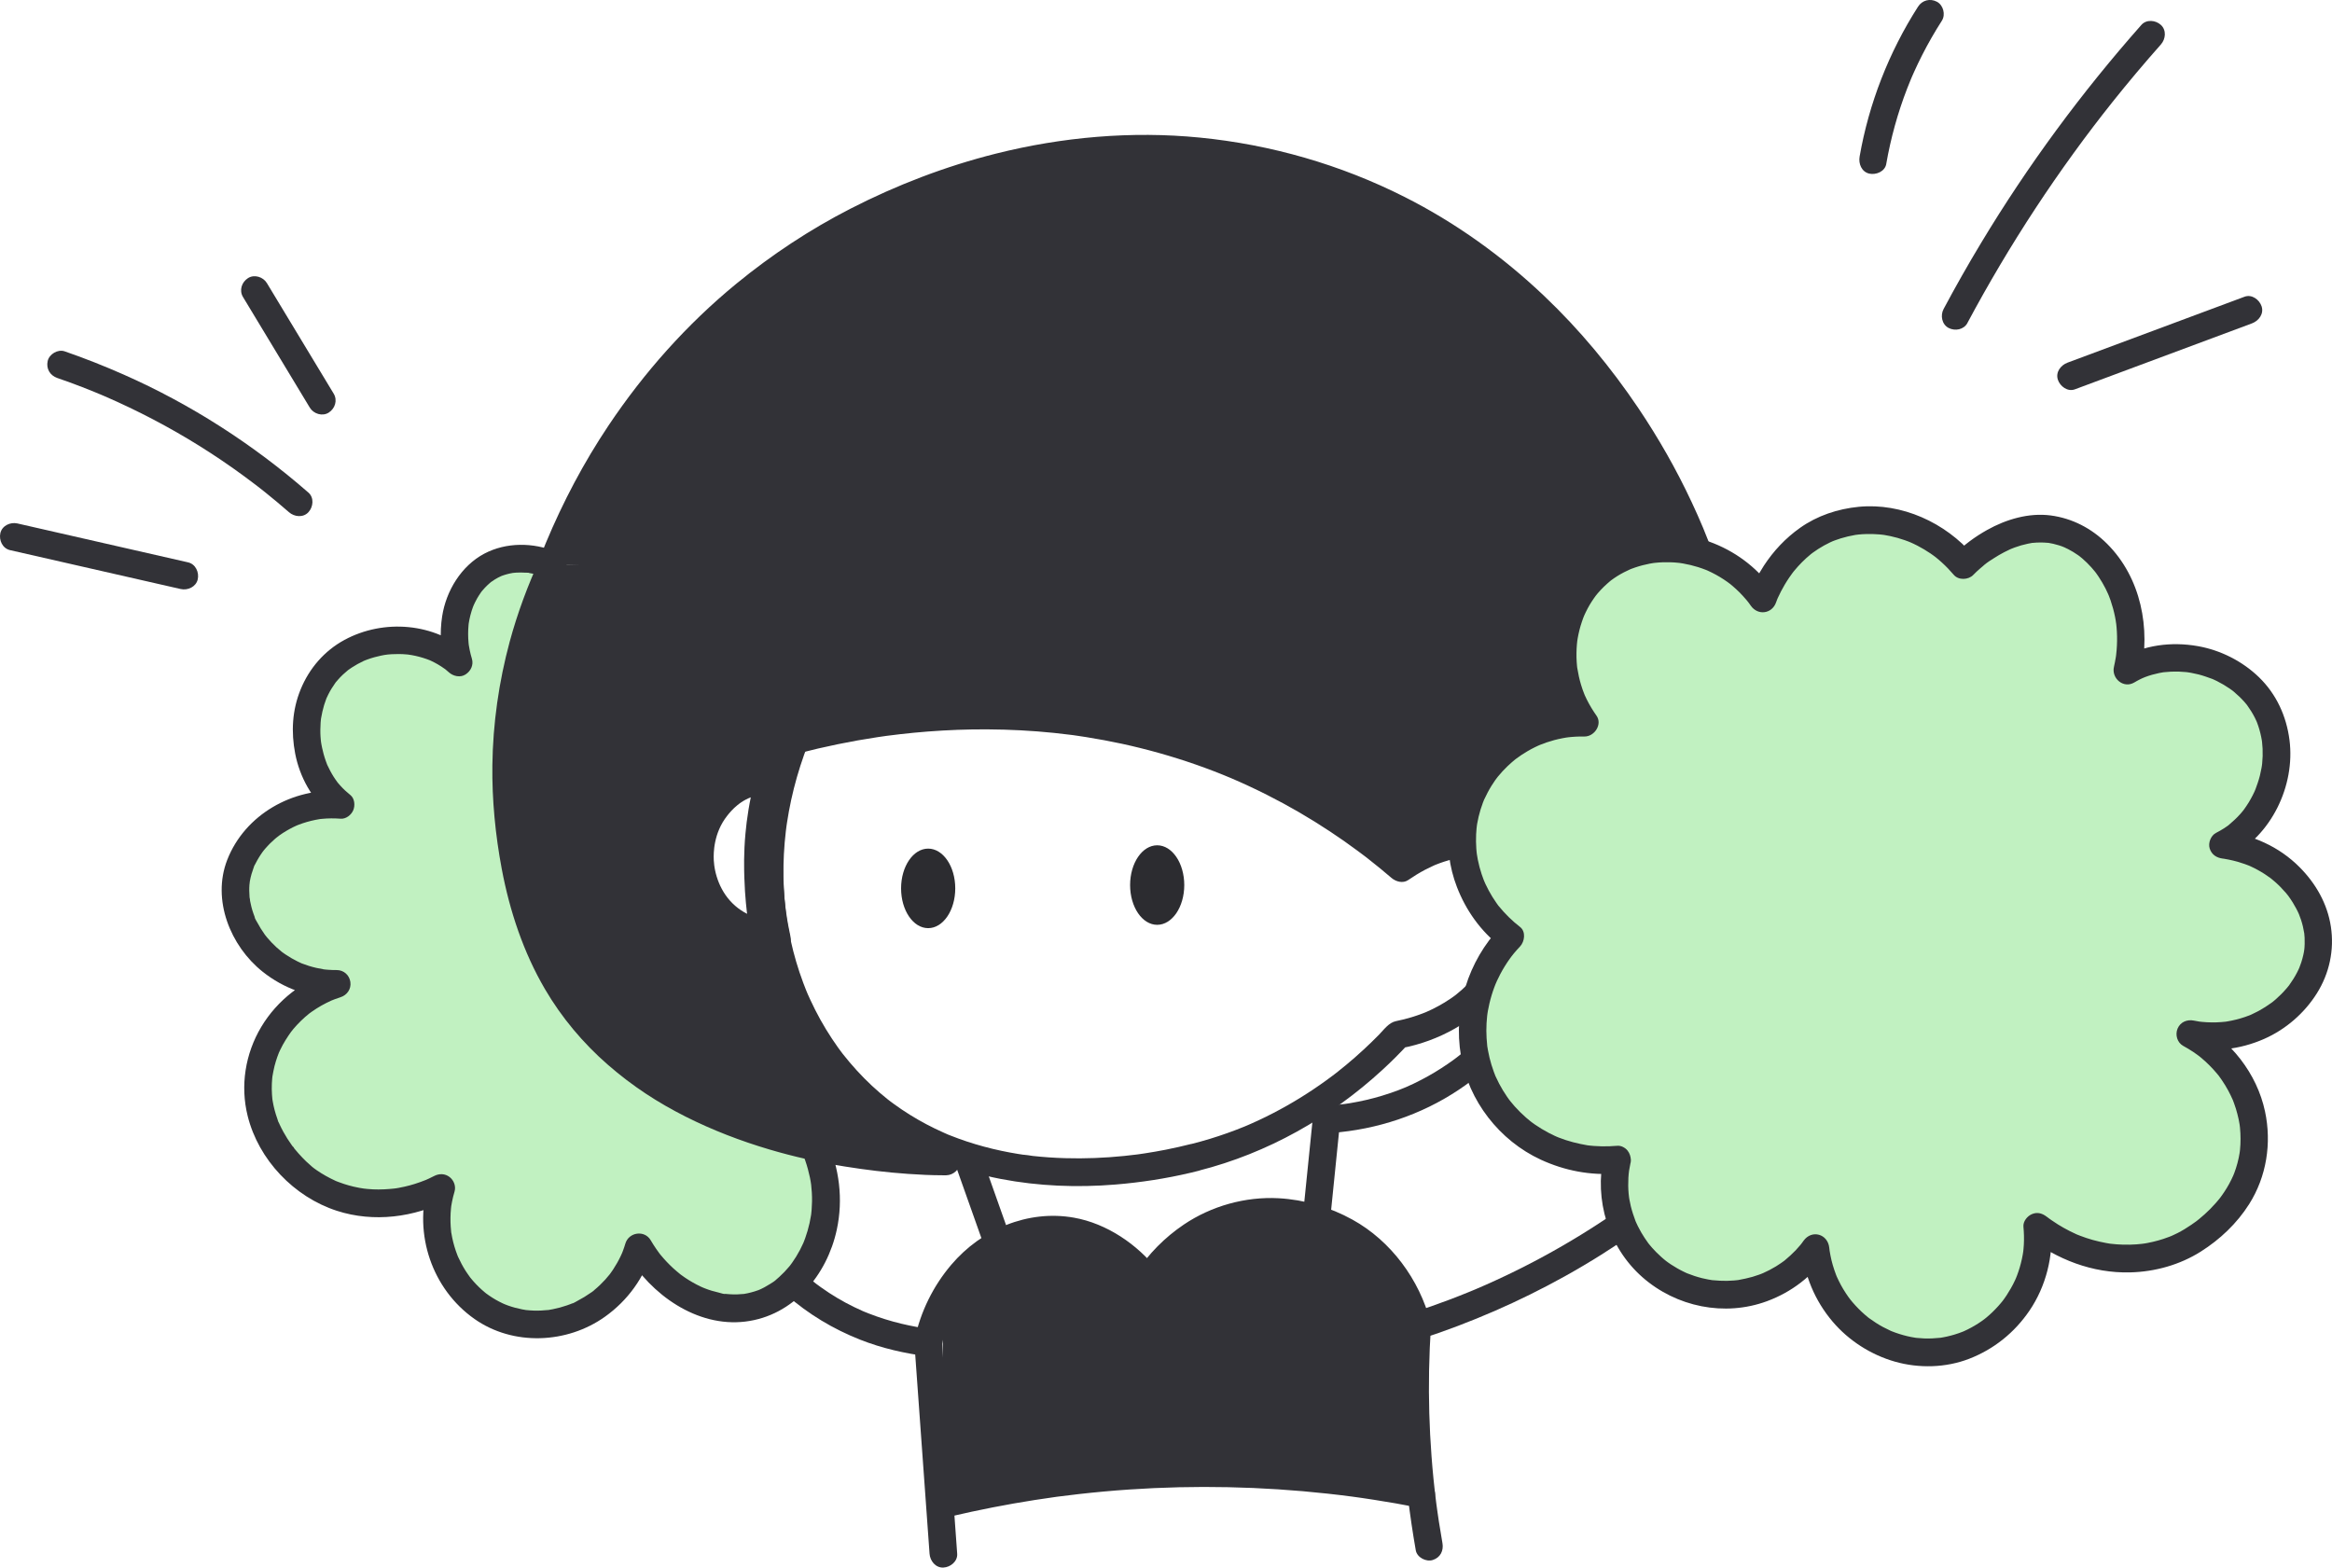 <svg width="180" height="121" viewBox="0 0 180 121" fill="none" xmlns="http://www.w3.org/2000/svg">
<g clip-path="url(#clip0_17_1891)">
<path d="M109.709 115.328C105.096 114.348 99.038 113.513 91.941 113.715C84.107 113.94 77.565 115.356 72.763 116.78V100.107C74.453 96.848 77.772 94.815 81.294 94.893C85.736 94.99 88.305 98.392 88.606 98.805C89.135 98.198 92.472 94.497 97.91 94.426C104.573 94.338 108.327 99.778 108.595 100.181C108.827 102.648 109.038 105.165 109.225 107.727C109.415 110.303 109.574 112.837 109.704 115.328H109.709Z" fill="#323237"/>
<path d="M62.874 88.502C65.299 94.013 62.331 99.709 58.264 100.788C55.199 101.6 51.369 99.828 49.292 96.269C47.925 100.888 42.98 103.317 38.825 101.77C35.009 100.349 32.783 95.918 34.042 91.693C30.539 93.508 26.424 93.235 23.511 90.972C23.101 90.654 19.27 87.572 19.977 82.821C20.451 79.628 22.788 76.947 25.976 75.944C21.048 75.97 17.621 71.643 18.218 67.837C18.73 64.583 22.172 61.795 26.272 62.123C23.269 59.769 22.741 54.811 25.182 51.867C27.621 48.923 32.549 48.572 35.374 51.141C34.407 47.946 35.642 44.791 37.958 43.614C39.999 42.578 42.175 43.434 42.594 43.607C41.011 47.033 38.384 53.979 39.188 62.785C39.385 64.929 39.961 70.679 42.957 75.796C51.049 89.615 71.443 89.653 73.007 89.634C69.627 89.257 66.247 88.879 62.87 88.502H62.874Z" fill="#C1F1C1"/>
<path d="M61.952 89.041C61.964 89.069 62.028 89.231 61.962 89.064C61.981 89.112 62 89.157 62.016 89.204C62.059 89.311 62.099 89.42 62.137 89.529C62.218 89.76 62.291 89.992 62.355 90.227C62.414 90.44 62.467 90.659 62.512 90.875C62.533 90.981 62.554 91.09 62.573 91.197C62.585 91.261 62.63 91.605 62.604 91.373C62.654 91.823 62.685 92.274 62.678 92.73C62.675 92.936 62.666 93.142 62.649 93.349C62.642 93.437 62.635 93.524 62.625 93.61C62.618 93.667 62.611 93.726 62.606 93.783C62.623 93.636 62.621 93.681 62.602 93.8C62.538 94.208 62.45 94.611 62.334 95.005C62.279 95.192 62.22 95.377 62.154 95.562C62.121 95.652 62.087 95.743 62.052 95.833C62.038 95.871 62.021 95.909 62.007 95.947C62.097 95.716 62.023 95.906 62.002 95.956C61.843 96.312 61.661 96.658 61.457 96.99C61.36 97.147 61.258 97.301 61.151 97.453C61.099 97.526 61.042 97.6 60.99 97.674C60.905 97.794 61.111 97.531 61.014 97.643C60.98 97.681 60.95 97.723 60.916 97.764C60.682 98.046 60.426 98.314 60.153 98.561C60.08 98.627 60.004 98.694 59.928 98.758C59.838 98.834 59.783 98.895 59.911 98.777C59.772 98.907 59.592 99.011 59.43 99.114C59.288 99.204 59.141 99.289 58.992 99.37C58.928 99.403 58.864 99.436 58.8 99.467C58.757 99.488 58.715 99.507 58.669 99.529C58.632 99.545 58.442 99.6 58.601 99.559C58.76 99.519 58.499 99.595 58.463 99.609C58.385 99.638 58.307 99.664 58.228 99.688C58.058 99.74 57.885 99.785 57.712 99.823C57.629 99.839 57.548 99.854 57.465 99.87C57.219 99.915 57.624 99.861 57.427 99.877C57.247 99.894 57.067 99.908 56.885 99.913C56.714 99.918 56.541 99.913 56.37 99.903C56.285 99.899 56.197 99.892 56.112 99.884C56.062 99.88 56.012 99.875 55.962 99.868C55.806 99.851 55.979 99.889 56.024 99.877C55.906 99.915 55.626 99.806 55.503 99.78C55.316 99.737 55.131 99.688 54.946 99.633C54.77 99.581 54.6 99.522 54.429 99.455C54.332 99.417 54.161 99.344 54.353 99.429C54.256 99.386 54.159 99.344 54.062 99.299C53.656 99.106 53.265 98.881 52.893 98.632C52.801 98.57 52.711 98.506 52.62 98.44C52.575 98.406 52.53 98.373 52.485 98.34C52.36 98.25 52.62 98.452 52.502 98.352C52.315 98.198 52.13 98.044 51.95 97.88C51.606 97.562 51.284 97.22 50.987 96.86C50.949 96.815 50.914 96.767 50.876 96.72C50.938 96.796 50.94 96.805 50.878 96.72C50.798 96.611 50.717 96.499 50.641 96.388C50.494 96.172 50.354 95.951 50.222 95.728C49.748 94.924 48.536 95.109 48.273 95.982C48.214 96.181 48.148 96.378 48.074 96.573C48.043 96.656 47.958 96.86 48.043 96.66C48.001 96.76 47.956 96.86 47.908 96.957C47.738 97.318 47.538 97.666 47.318 98.001C47.259 98.089 47.2 98.174 47.138 98.259C47.114 98.29 47.088 98.321 47.069 98.354C46.989 98.48 47.19 98.212 47.093 98.326C46.965 98.473 46.846 98.627 46.716 98.772C46.455 99.056 46.178 99.325 45.882 99.569C45.83 99.612 45.607 99.835 45.799 99.64C45.739 99.702 45.652 99.749 45.583 99.797C45.429 99.906 45.27 100.01 45.107 100.11C44.943 100.209 44.779 100.302 44.611 100.39C44.462 100.468 44.267 100.603 44.102 100.634C44.298 100.596 44.225 100.584 44.149 100.615C44.102 100.634 44.057 100.653 44.009 100.67C43.926 100.701 43.846 100.731 43.763 100.76C43.585 100.821 43.407 100.876 43.225 100.926C43.042 100.976 42.862 101.018 42.677 101.054C42.592 101.071 42.506 101.087 42.419 101.101C42.381 101.109 42.303 101.13 42.272 101.125C42.322 101.135 42.485 101.101 42.333 101.116C41.959 101.154 41.587 101.175 41.212 101.163C41.025 101.158 40.838 101.142 40.651 101.125C40.397 101.101 40.793 101.154 40.598 101.12C40.499 101.104 40.399 101.087 40.3 101.068C39.925 100.995 39.555 100.895 39.195 100.765C39.093 100.729 38.994 100.686 38.892 100.648C39.088 100.724 38.894 100.648 38.809 100.608C38.624 100.52 38.444 100.428 38.266 100.326C38.088 100.224 37.92 100.117 37.752 100.001C37.673 99.946 37.597 99.892 37.522 99.837C37.479 99.806 37.37 99.709 37.545 99.856C37.505 99.82 37.462 99.79 37.42 99.754C37.109 99.495 36.818 99.216 36.55 98.912C36.479 98.831 36.408 98.748 36.341 98.665C36.315 98.634 36.291 98.601 36.265 98.57C36.168 98.454 36.372 98.717 36.284 98.594C36.168 98.428 36.047 98.264 35.938 98.093C35.718 97.749 35.531 97.389 35.36 97.019C35.277 96.841 35.358 97.016 35.369 97.047C35.343 96.983 35.317 96.921 35.294 96.857C35.253 96.755 35.218 96.653 35.182 96.549C35.106 96.328 35.04 96.103 34.983 95.878C34.926 95.652 34.879 95.42 34.841 95.187C34.839 95.168 34.812 95.078 34.822 95.064C34.839 95.197 34.841 95.221 34.831 95.14C34.827 95.111 34.824 95.085 34.822 95.057C34.808 94.931 34.796 94.805 34.789 94.68C34.758 94.212 34.765 93.743 34.81 93.278C34.815 93.221 34.824 93.164 34.829 93.107C34.846 92.946 34.786 93.368 34.831 93.09C34.85 92.976 34.869 92.86 34.893 92.746C34.945 92.485 35.009 92.229 35.085 91.975C35.206 91.562 35.033 91.109 34.703 90.853C34.353 90.583 33.909 90.571 33.518 90.77C33.386 90.839 33.253 90.903 33.118 90.967C33.044 91.003 32.968 91.036 32.892 91.069C32.859 91.083 32.703 91.145 32.876 91.076C32.589 91.188 32.302 91.297 32.008 91.387C31.748 91.468 31.487 91.539 31.221 91.598C31.067 91.634 30.911 91.665 30.755 91.693C30.693 91.705 30.631 91.714 30.567 91.724C30.539 91.729 30.228 91.764 30.477 91.738C29.918 91.797 29.361 91.831 28.799 91.805C28.662 91.797 28.522 91.79 28.384 91.776C28.32 91.771 27.917 91.724 28.164 91.757C27.875 91.717 27.59 91.665 27.306 91.598C27.052 91.539 26.803 91.47 26.557 91.389C26.412 91.342 26.267 91.292 26.125 91.237C26.068 91.216 26.012 91.192 25.955 91.171C25.673 91.06 26.147 91.264 25.874 91.135C25.374 90.903 24.89 90.637 24.438 90.322C24.374 90.277 24.312 90.232 24.25 90.187C24.21 90.156 24.047 90.03 24.205 90.156C24.338 90.26 24.26 90.198 24.231 90.175C24.182 90.134 24.132 90.094 24.082 90.054C23.928 89.923 23.776 89.786 23.629 89.646C23.428 89.451 23.234 89.25 23.049 89.041C22.94 88.917 22.833 88.792 22.729 88.666C22.684 88.611 22.639 88.524 22.584 88.483C22.752 88.609 22.693 88.628 22.624 88.533C22.589 88.483 22.551 88.433 22.515 88.384C22.278 88.054 22.06 87.712 21.866 87.356C21.771 87.181 21.679 87.003 21.596 86.823C21.57 86.768 21.546 86.714 21.522 86.659C21.487 86.583 21.427 86.547 21.544 86.714C21.477 86.621 21.449 86.474 21.411 86.367C21.247 85.916 21.124 85.454 21.046 84.982C21.034 84.915 21.02 84.849 21.015 84.783C21.015 84.816 21.041 85.025 21.022 84.823C21.013 84.711 21.001 84.602 20.994 84.491C20.975 84.204 20.972 83.917 20.984 83.632C20.989 83.513 20.998 83.395 21.008 83.276C21.013 83.217 21.02 83.155 21.027 83.096C21.055 82.804 20.998 83.231 21.032 83.065C21.081 82.804 21.124 82.543 21.19 82.287C21.252 82.045 21.326 81.808 21.408 81.573C21.446 81.469 21.487 81.367 21.525 81.264C21.619 81.013 21.456 81.404 21.529 81.253C21.565 81.179 21.598 81.103 21.634 81.027C21.878 80.515 22.181 80.045 22.511 79.585C22.361 79.794 22.605 79.471 22.653 79.414C22.743 79.31 22.833 79.205 22.928 79.106C23.127 78.892 23.335 78.691 23.553 78.498C23.658 78.406 23.767 78.32 23.873 78.23C24.004 78.121 23.67 78.377 23.89 78.219C23.959 78.169 24.025 78.119 24.094 78.071C24.324 77.91 24.563 77.761 24.807 77.621C25.052 77.481 25.31 77.357 25.568 77.236C25.827 77.115 25.428 77.289 25.59 77.227C25.67 77.196 25.751 77.163 25.831 77.132C25.981 77.075 26.132 77.025 26.282 76.975C26.791 76.812 27.119 76.34 27.045 75.803C26.971 75.267 26.533 74.878 25.997 74.878C25.791 74.878 25.587 74.874 25.381 74.859C25.296 74.852 25.208 74.845 25.123 74.838C25.066 74.833 25.009 74.824 24.952 74.819C25.035 74.829 25.108 74.843 24.983 74.821C24.599 74.757 24.22 74.674 23.848 74.558C23.665 74.501 23.489 74.437 23.312 74.371C23.117 74.297 23.456 74.439 23.269 74.354C23.172 74.309 23.075 74.266 22.98 74.219C22.651 74.058 22.331 73.873 22.027 73.666C21.951 73.616 21.878 73.562 21.804 73.51C21.773 73.488 21.743 73.462 21.712 73.441C21.717 73.443 21.866 73.567 21.776 73.491C21.629 73.367 21.48 73.246 21.337 73.118C21.077 72.879 20.832 72.622 20.605 72.35C20.579 72.319 20.408 72.096 20.501 72.224C20.593 72.352 20.451 72.153 20.427 72.122C20.318 71.97 20.216 71.816 20.119 71.659C20.036 71.524 19.958 71.384 19.882 71.244C19.816 71.121 19.654 70.893 19.645 70.753C19.645 70.751 19.723 70.955 19.683 70.841C19.666 70.796 19.647 70.751 19.631 70.706C19.605 70.639 19.581 70.57 19.557 70.504C19.498 70.335 19.446 70.165 19.403 69.992C19.365 69.842 19.332 69.693 19.304 69.543C19.299 69.515 19.289 69.32 19.263 69.299C19.266 69.299 19.287 69.526 19.28 69.408C19.275 69.349 19.268 69.292 19.261 69.232C19.233 68.907 19.23 68.582 19.256 68.257C19.259 68.219 19.297 68.079 19.277 68.049C19.316 68.108 19.242 68.274 19.268 68.124C19.275 68.089 19.28 68.051 19.287 68.015C19.32 67.833 19.36 67.65 19.413 67.472C19.458 67.316 19.508 67.161 19.564 67.012C19.581 66.965 19.602 66.919 19.619 66.872C19.659 66.758 19.583 66.955 19.583 66.953C19.595 66.865 19.673 66.756 19.711 66.68C19.87 66.362 20.055 66.056 20.264 65.766C20.328 65.679 20.399 65.598 20.282 65.736C20.342 65.667 20.396 65.596 20.456 65.525C20.584 65.375 20.716 65.233 20.856 65.093C20.979 64.972 21.105 64.856 21.235 64.744C21.306 64.682 21.38 64.625 21.451 64.566C21.278 64.716 21.482 64.545 21.555 64.49C21.899 64.243 22.264 64.028 22.643 63.84C22.743 63.79 22.845 63.748 22.944 63.7C23.053 63.648 22.89 63.722 22.883 63.726C22.949 63.7 23.013 63.674 23.077 63.65C23.276 63.575 23.475 63.508 23.679 63.449C23.9 63.385 24.122 63.33 24.348 63.285C24.461 63.261 24.575 63.242 24.691 63.223C24.713 63.219 24.86 63.202 24.724 63.219C24.566 63.238 24.843 63.207 24.845 63.207C25.326 63.159 25.81 63.159 26.294 63.195C26.711 63.226 27.116 62.901 27.268 62.538C27.419 62.175 27.377 61.634 27.047 61.371C26.765 61.145 26.5 60.901 26.258 60.63C26.206 60.574 26.156 60.514 26.106 60.455C26.083 60.426 26.059 60.393 26.033 60.365C25.933 60.256 26.142 60.519 26.057 60.398C25.952 60.251 25.846 60.106 25.751 59.954C25.564 59.66 25.407 59.352 25.258 59.036C25.232 58.979 25.158 58.877 25.274 59.077C25.255 59.046 25.244 59.003 25.232 58.968C25.203 58.894 25.177 58.823 25.151 58.749C25.085 58.567 25.028 58.382 24.976 58.194C24.931 58.031 24.893 57.867 24.857 57.701C24.841 57.625 24.826 57.549 24.812 57.471C24.803 57.418 24.796 57.369 24.786 57.316C24.781 57.286 24.762 57.108 24.777 57.264C24.791 57.421 24.765 57.129 24.76 57.096C24.753 57.017 24.746 56.939 24.741 56.863C24.729 56.681 24.724 56.5 24.727 56.318C24.729 56.135 24.736 55.955 24.748 55.772C24.753 55.694 24.76 55.618 24.77 55.54C24.774 55.502 24.779 55.461 24.784 55.423C24.796 55.286 24.746 55.642 24.784 55.438C24.845 55.094 24.916 54.754 25.018 54.42C25.068 54.261 25.123 54.102 25.182 53.945C25.201 53.898 25.218 53.846 25.239 53.803C25.239 53.806 25.151 53.988 25.208 53.881C25.255 53.791 25.293 53.694 25.341 53.602C25.497 53.288 25.684 52.996 25.884 52.712C25.993 52.558 25.76 52.854 25.931 52.65C25.981 52.591 26.03 52.529 26.083 52.472C26.203 52.335 26.329 52.204 26.462 52.078C26.585 51.962 26.711 51.853 26.841 51.746C26.988 51.625 26.834 51.751 26.808 51.77C26.839 51.746 26.87 51.723 26.9 51.701C26.986 51.642 27.069 51.583 27.154 51.526C27.446 51.336 27.751 51.167 28.067 51.02C28.102 51.004 28.138 50.99 28.173 50.973C28.308 50.907 27.991 51.039 28.133 50.99C28.206 50.964 28.277 50.933 28.351 50.907C28.534 50.84 28.718 50.781 28.906 50.729C29.067 50.684 29.233 50.643 29.396 50.61C29.472 50.593 29.548 50.579 29.626 50.565C29.664 50.558 29.702 50.551 29.742 50.546C29.757 50.546 30.006 50.513 29.832 50.532C29.669 50.548 29.965 50.52 30.001 50.515C30.079 50.508 30.155 50.503 30.233 50.498C30.413 50.487 30.596 50.482 30.778 50.484C30.984 50.484 31.193 50.496 31.399 50.515C31.447 50.52 31.722 50.546 31.565 50.532C31.409 50.517 31.715 50.556 31.769 50.565C32.162 50.636 32.551 50.738 32.928 50.871C33.013 50.902 33.096 50.937 33.182 50.966C33.322 51.016 33.006 50.883 33.141 50.949C33.186 50.973 33.236 50.992 33.281 51.013C33.457 51.096 33.627 51.184 33.793 51.281C33.971 51.386 34.146 51.497 34.312 51.618C34.343 51.642 34.374 51.666 34.407 51.687C34.528 51.77 34.27 51.564 34.376 51.663C34.462 51.742 34.556 51.815 34.644 51.893C34.986 52.199 35.526 52.325 35.936 52.059C36.346 51.794 36.564 51.322 36.427 50.854C36.36 50.634 36.303 50.411 36.256 50.185C36.23 50.06 36.209 49.932 36.187 49.806C36.185 49.789 36.163 49.633 36.18 49.758C36.197 49.903 36.168 49.645 36.166 49.618C36.123 49.161 36.123 48.698 36.166 48.24C36.171 48.181 36.18 48.121 36.185 48.062C36.185 48.074 36.154 48.25 36.178 48.126C36.197 48.024 36.211 47.922 36.232 47.823C36.277 47.595 36.337 47.372 36.405 47.151C36.436 47.056 36.467 46.962 36.502 46.869C36.533 46.786 36.623 46.577 36.536 46.772C36.628 46.57 36.723 46.371 36.834 46.179C36.929 46.013 37.033 45.856 37.142 45.699C37.252 45.543 37.142 45.695 37.121 45.723C37.154 45.681 37.188 45.64 37.221 45.6C37.289 45.519 37.358 45.438 37.432 45.363C37.557 45.23 37.692 45.102 37.832 44.983C37.873 44.95 37.913 44.917 37.953 44.883C37.927 44.905 37.768 45.016 37.925 44.91C38.01 44.85 38.095 44.791 38.183 44.736C38.356 44.63 38.534 44.532 38.721 44.452C38.579 44.513 38.742 44.447 38.764 44.437C38.83 44.416 38.896 44.39 38.963 44.371C39.093 44.331 39.224 44.295 39.359 44.267C39.423 44.252 39.489 44.24 39.555 44.229C39.57 44.226 39.731 44.2 39.608 44.219C39.506 44.233 39.797 44.203 39.847 44.2C40.089 44.186 40.333 44.188 40.575 44.205C40.634 44.21 40.868 44.193 40.914 44.238C40.876 44.2 40.722 44.205 40.871 44.236C40.935 44.248 40.999 44.257 41.063 44.269C41.257 44.307 41.449 44.352 41.639 44.407C41.876 44.475 42.111 44.556 42.34 44.651L41.703 43.083C40.745 45.161 39.944 47.313 39.344 49.523C38.505 52.629 38.045 55.853 38.005 59.069C37.972 61.745 38.235 64.448 38.73 67.078C39.34 70.312 40.399 73.505 42.066 76.352C43.346 78.541 45.005 80.517 46.915 82.183C48.826 83.848 50.774 85.11 52.933 86.197C54.998 87.236 57.169 88.07 59.383 88.725C61.291 89.29 63.237 89.722 65.202 90.04C66.819 90.3 68.447 90.497 70.08 90.611C70.974 90.675 71.872 90.716 72.768 90.718C72.858 90.718 72.948 90.718 73.038 90.718C73.595 90.711 74.131 90.232 74.105 89.65C74.076 89.019 73.635 88.649 73.038 88.583C69.658 88.206 66.278 87.829 62.9 87.451C62.343 87.39 61.81 87.987 61.834 88.519C61.862 89.15 62.303 89.52 62.9 89.586C66.28 89.964 69.66 90.341 73.038 90.718V88.583C72.358 88.59 71.675 88.569 70.995 88.533C70.369 88.502 69.743 88.457 69.12 88.4C68.75 88.367 68.38 88.329 68.011 88.289C67.838 88.27 67.665 88.249 67.492 88.227C67.394 88.215 67.297 88.203 67.2 88.192C67.103 88.18 66.676 88.113 67.089 88.177C65.237 87.89 63.403 87.577 61.587 87.115C60.559 86.854 59.539 86.557 58.534 86.22C58.034 86.052 57.536 85.876 57.043 85.686C56.792 85.591 56.543 85.494 56.297 85.392C56.171 85.342 56.048 85.29 55.922 85.238C55.699 85.145 56.15 85.335 55.929 85.24C55.846 85.205 55.763 85.169 55.681 85.134C53.583 84.218 51.57 83.096 49.733 81.732C49.622 81.649 49.496 81.57 49.395 81.476C49.605 81.672 49.437 81.507 49.387 81.469C49.331 81.423 49.276 81.381 49.221 81.336C48.98 81.144 48.743 80.944 48.508 80.743C48.055 80.351 47.614 79.943 47.193 79.519C46.771 79.094 46.384 78.676 46.005 78.233C45.813 78.007 45.626 77.78 45.443 77.549C45.41 77.507 45.242 77.315 45.427 77.531C45.379 77.474 45.337 77.412 45.291 77.353C45.187 77.213 45.083 77.073 44.983 76.93C44.109 75.704 43.367 74.387 42.751 73.014C42.679 72.857 42.611 72.698 42.544 72.539C42.627 72.739 42.499 72.428 42.495 72.416C42.457 72.321 42.419 72.226 42.381 72.134C42.222 71.73 42.075 71.325 41.935 70.914C41.681 70.167 41.459 69.41 41.262 68.644C40.937 67.373 40.688 66.084 40.506 64.784C40.496 64.718 40.489 64.651 40.477 64.585C40.53 64.91 40.489 64.68 40.482 64.611C40.466 64.488 40.451 64.364 40.437 64.241C40.409 64.001 40.383 63.762 40.356 63.52C40.297 62.944 40.245 62.365 40.21 61.786C40.101 60.056 40.117 58.32 40.257 56.593C40.288 56.197 40.328 55.803 40.371 55.409C40.392 55.217 40.416 55.025 40.442 54.83C40.482 54.512 40.409 55.048 40.454 54.735C40.473 54.61 40.489 54.484 40.508 54.361C40.622 53.609 40.757 52.859 40.916 52.114C41.193 50.809 41.539 49.519 41.952 48.25C42.134 47.687 42.329 47.13 42.537 46.577C42.627 46.335 42.722 46.093 42.817 45.851C42.862 45.737 42.909 45.621 42.957 45.507C42.992 45.417 43.149 44.971 43.03 45.325C43.163 44.926 43.372 44.537 43.547 44.155C43.862 43.472 43.587 42.867 42.909 42.587C41.16 41.864 39.072 41.842 37.382 42.736C35.604 43.678 34.433 45.607 34.13 47.564C33.928 48.864 34.004 50.169 34.376 51.433L36.159 50.394C33.568 48.069 29.619 47.754 26.587 49.395C25.037 50.235 23.873 51.587 23.207 53.21C22.541 54.833 22.468 56.515 22.783 58.163C23.129 59.971 24.096 61.734 25.547 62.884L26.301 61.062C22.61 60.787 18.898 62.877 17.538 66.376C16.341 69.455 17.782 73.023 20.271 75.004C21.911 76.309 23.902 77.02 26.002 77.02L25.718 74.923C23.416 75.659 21.411 77.182 20.166 79.265C18.922 81.347 18.538 83.817 19.116 86.139C19.958 89.532 22.7 92.39 26.002 93.46C28.846 94.381 31.97 93.973 34.606 92.623C34.085 92.222 33.561 91.819 33.039 91.418C31.918 95.256 33.345 99.502 36.623 101.808C39.608 103.908 43.77 103.728 46.704 101.63C48.451 100.383 49.726 98.622 50.347 96.561L48.399 96.815C50.222 99.908 53.779 102.461 57.517 102.012C61.255 101.564 63.837 98.406 64.588 94.924C65.098 92.559 64.782 90.177 63.822 87.971C63.6 87.456 62.808 87.302 62.362 87.589C61.829 87.933 61.741 88.5 61.981 89.05L61.952 89.041Z" fill="#323237"/>
<path d="M71.642 71.643C72.797 71.643 73.733 70.268 73.733 68.573C73.733 66.877 72.797 65.503 71.642 65.503C70.487 65.503 69.552 66.877 69.552 68.573C69.552 70.268 70.487 71.643 71.642 71.643Z" fill="#2C2C30"/>
<path d="M89.32 71.386C90.474 71.386 91.41 70.012 91.41 68.317C91.41 66.621 90.474 65.247 89.32 65.247C88.165 65.247 87.229 66.621 87.229 68.317C87.229 70.012 88.165 71.386 89.32 71.386Z" fill="#2C2C30"/>
<path d="M91.958 88.298C91.304 88.462 90.647 88.614 89.983 88.744C89.464 88.846 88.943 88.936 88.421 89.017C88.279 89.038 88.135 89.06 87.992 89.081C87.919 89.091 87.845 89.103 87.769 89.112C87.632 89.131 88.073 89.074 87.879 89.098C87.829 89.105 87.777 89.112 87.727 89.117C87.409 89.157 87.092 89.193 86.774 89.226C85.257 89.38 83.733 89.442 82.209 89.397C81.372 89.373 80.535 89.316 79.703 89.224C79.499 89.2 79.281 89.147 79.078 89.147C79.391 89.147 79.068 89.147 78.976 89.131C78.848 89.112 78.717 89.093 78.589 89.072C78.151 89.001 77.715 88.92 77.279 88.827C76.373 88.635 75.48 88.393 74.6 88.101C74.169 87.957 73.74 87.8 73.318 87.632C73.263 87.61 72.865 87.454 73.147 87.563C73.052 87.525 72.957 87.482 72.865 87.439C72.628 87.335 72.393 87.226 72.161 87.112C71.277 86.683 70.424 86.194 69.611 85.646C69.407 85.508 69.205 85.368 69.009 85.224C68.909 85.15 68.809 85.077 68.71 85.003C68.662 84.968 68.511 84.849 68.696 84.994C68.629 84.942 68.565 84.892 68.499 84.84C68.089 84.512 67.693 84.171 67.309 83.815C66.494 83.056 65.745 82.23 65.055 81.355C64.934 81.193 65.029 81.321 65.055 81.355C65.019 81.307 64.981 81.26 64.946 81.21C64.856 81.089 64.766 80.968 64.678 80.847C64.519 80.626 64.368 80.403 64.218 80.178C63.903 79.704 63.607 79.215 63.329 78.717C63.052 78.219 62.794 77.709 62.554 77.191C62.505 77.082 62.455 76.973 62.405 76.864C62.381 76.809 62.358 76.755 62.331 76.698C62.331 76.698 62.218 76.427 62.279 76.577C62.341 76.726 62.23 76.451 62.23 76.454C62.206 76.397 62.184 76.342 62.163 76.285C62.109 76.145 62.054 76.005 62 75.863C61.601 74.8 61.279 73.709 61.035 72.601C60.912 72.051 60.81 71.493 60.724 70.936C60.713 70.86 60.701 70.784 60.691 70.708C60.684 70.651 60.656 70.442 60.687 70.672C60.672 70.551 60.656 70.428 60.642 70.307C60.606 70.001 60.578 69.695 60.551 69.386C60.461 68.238 60.447 67.085 60.506 65.937C60.537 65.339 60.587 64.742 60.658 64.149C60.672 64.023 60.689 63.897 60.706 63.771C60.677 63.992 60.706 63.781 60.713 63.724C60.724 63.646 60.736 63.567 60.748 63.489C60.791 63.204 60.838 62.922 60.89 62.64C61.108 61.449 61.405 60.272 61.775 59.119C61.959 58.541 62.163 57.971 62.384 57.404L61.639 58.149C63.647 57.627 65.678 57.21 67.729 56.901C67.88 56.878 68.034 56.856 68.186 56.835C68.257 56.825 68.328 56.813 68.399 56.804C68.435 56.799 68.471 56.794 68.508 56.79C68.646 56.771 68.276 56.821 68.478 56.794C68.812 56.752 69.146 56.709 69.48 56.671C70.184 56.59 70.891 56.522 71.597 56.467C73.138 56.349 74.683 56.289 76.228 56.299C77.94 56.308 79.654 56.398 81.356 56.572C81.799 56.617 82.242 56.669 82.683 56.726C82.733 56.733 82.782 56.738 82.832 56.745C82.813 56.742 82.671 56.723 82.797 56.74C82.913 56.757 83.029 56.773 83.145 56.79C83.38 56.823 83.614 56.859 83.847 56.897C84.769 57.044 85.686 57.214 86.599 57.411C88.516 57.827 90.41 58.358 92.263 59.003C92.747 59.172 93.228 59.347 93.705 59.532C93.937 59.622 94.169 59.712 94.401 59.807C94.527 59.857 94.653 59.909 94.776 59.962C94.831 59.983 94.883 60.007 94.937 60.028C94.959 60.037 95.103 60.097 95.004 60.056C95.945 60.457 96.871 60.889 97.784 61.349C99.469 62.199 101.102 63.148 102.676 64.191C103.392 64.663 104.094 65.157 104.781 65.667C104.94 65.785 105.099 65.904 105.257 66.023C105.329 66.077 105.402 66.132 105.473 66.186C105.506 66.212 105.632 66.31 105.471 66.186C105.518 66.222 105.566 66.26 105.611 66.296C105.921 66.537 106.227 66.784 106.533 67.033C106.838 67.282 107.116 67.517 107.403 67.764C107.744 68.056 108.289 68.21 108.694 67.93C109.1 67.65 109.55 67.373 110 67.135C110.209 67.026 110.422 66.922 110.638 66.825C110.683 66.803 110.728 66.784 110.776 66.763C110.607 66.839 110.761 66.77 110.792 66.756C110.913 66.708 111.032 66.661 111.155 66.618C111.574 66.466 112.006 66.343 112.442 66.253C112.541 66.231 112.643 66.212 112.745 66.196C112.788 66.189 112.831 66.184 112.873 66.174C113.032 66.146 112.686 66.191 112.842 66.179C113.049 66.163 113.252 66.141 113.461 66.136C113.646 66.132 113.828 66.136 114.013 66.151C114.068 66.156 114.193 66.144 114.241 66.172C114.146 66.113 114.054 66.141 114.179 66.165C114.227 66.174 114.276 66.182 114.324 66.191C114.487 66.224 114.649 66.265 114.807 66.317C114.852 66.331 114.895 66.348 114.94 66.362C115.04 66.395 114.964 66.407 114.94 66.359L114.876 66.331C114.907 66.345 114.938 66.359 114.969 66.374C115.018 66.4 115.07 66.424 115.12 66.45C115.248 66.519 115.364 66.602 115.485 66.68C115.601 66.753 115.331 66.537 115.424 66.635C115.445 66.658 115.473 66.677 115.497 66.699C115.561 66.756 115.62 66.815 115.68 66.879C115.706 66.907 115.862 67.109 115.76 66.964C115.658 66.82 115.801 67.026 115.824 67.062C115.912 67.197 115.971 67.344 116.054 67.482C116.125 67.598 115.981 67.275 116.023 67.406C116.033 67.436 116.047 67.467 116.059 67.498C116.085 67.572 116.109 67.643 116.13 67.716C116.177 67.878 116.218 68.044 116.246 68.21C116.251 68.234 116.258 68.338 116.267 68.347C116.263 68.345 116.246 68.12 116.253 68.238C116.258 68.321 116.27 68.404 116.277 68.485C116.291 68.668 116.294 68.85 116.294 69.033C116.294 69.216 116.282 69.386 116.267 69.562C116.26 69.652 116.251 69.742 116.241 69.83C116.239 69.859 116.225 69.994 116.241 69.844C116.258 69.674 116.232 69.901 116.227 69.937C116.166 70.324 116.083 70.706 115.981 71.08C115.879 71.455 115.753 71.849 115.613 72.224C115.585 72.302 115.554 72.38 115.523 72.456C115.504 72.506 115.364 72.831 115.473 72.584C115.395 72.76 115.317 72.936 115.234 73.111C114.907 73.794 114.525 74.454 114.077 75.066C114.039 75.118 113.999 75.17 113.961 75.222C113.973 75.208 114.058 75.106 113.98 75.196C113.907 75.279 113.84 75.369 113.767 75.452C113.615 75.628 113.459 75.799 113.295 75.965C112.994 76.269 112.674 76.551 112.34 76.817C112.506 76.686 112.316 76.833 112.252 76.88C112.174 76.938 112.096 76.994 112.015 77.049C111.849 77.163 111.679 77.274 111.506 77.379C111.19 77.571 110.866 77.746 110.536 77.908C110.387 77.981 110.235 78.048 110.083 78.117C109.901 78.2 110.268 78.043 110.086 78.117C109.993 78.152 109.901 78.19 109.808 78.226C109.536 78.33 109.261 78.425 108.981 78.51C108.578 78.634 108.168 78.736 107.756 78.819C107.196 78.93 106.815 79.485 106.431 79.877C106.047 80.268 105.668 80.633 105.274 80.999C104.824 81.416 104.364 81.82 103.892 82.211C103.629 82.429 103.361 82.64 103.096 82.852C102.982 82.942 103.255 82.731 103.138 82.818C103.11 82.84 103.079 82.863 103.051 82.885C102.982 82.937 102.913 82.989 102.845 83.041C102.693 83.155 102.541 83.267 102.389 83.378C101.091 84.32 99.723 85.169 98.298 85.907C97.91 86.109 97.516 86.303 97.118 86.488C96.935 86.574 96.753 86.657 96.568 86.737C96.454 86.787 96.338 86.837 96.224 86.887C96.419 86.804 96.089 86.944 96.042 86.963C95.177 87.316 94.297 87.629 93.404 87.902C92.93 88.047 92.448 88.18 91.967 88.301C91.427 88.438 91.048 89.074 91.223 89.615C91.398 90.156 91.955 90.507 92.536 90.36C97.836 89.017 102.702 86.265 106.718 82.569C107.393 81.948 108.043 81.3 108.666 80.626L108.194 80.901C109.621 80.633 111.02 80.119 112.283 79.402C114.196 78.316 115.746 76.705 116.789 74.772C117.773 72.95 118.507 70.8 118.432 68.706C118.396 67.759 118.192 66.763 117.659 65.963C117.088 65.102 116.244 64.509 115.253 64.222C114.065 63.878 112.769 63.978 111.581 64.267C110.171 64.611 108.825 65.271 107.63 66.091L108.922 66.257C105.641 63.442 102.024 61.022 98.13 59.143C93.736 57.022 89.045 55.554 84.221 54.811C80.154 54.185 76.032 54.019 71.926 54.313C68.859 54.534 65.802 54.992 62.803 55.677C62.282 55.796 61.763 55.922 61.243 56.057C60.795 56.173 60.506 56.41 60.331 56.847C60.227 57.105 60.132 57.369 60.037 57.632C59.855 58.14 59.689 58.652 59.535 59.169C58.923 61.235 58.548 63.375 58.404 65.525C58.127 69.683 58.816 73.873 60.461 77.701C62.047 81.393 64.605 84.624 67.838 87.003C70.606 89.041 73.887 90.357 77.252 91.003C80.159 91.56 83.138 91.676 86.084 91.434C88.042 91.273 89.998 90.974 91.91 90.521C92.119 90.471 92.328 90.419 92.536 90.367C93.077 90.232 93.456 89.594 93.28 89.053C93.105 88.512 92.548 88.161 91.967 88.308L91.958 88.298Z" fill="#323237"/>
<path d="M0.773 42.464C5.165 43.465 9.557 44.466 13.949 45.467C14.492 45.59 15.13 45.301 15.262 44.722C15.386 44.179 15.099 43.541 14.518 43.408C10.126 42.407 5.734 41.406 1.342 40.404C0.799 40.281 0.161 40.571 0.028 41.149C-0.095 41.693 0.192 42.331 0.773 42.464Z" fill="#323237"/>
<path d="M4.425 29.177C5.072 29.4 5.715 29.634 6.352 29.881C6.672 30.005 6.99 30.13 7.305 30.261C7.464 30.325 7.62 30.391 7.779 30.458C7.737 30.441 7.613 30.387 7.808 30.47C7.903 30.51 7.997 30.55 8.09 30.59C9.36 31.141 10.609 31.739 11.837 32.382C14.274 33.66 16.616 35.121 18.834 36.751C19.138 36.974 19.439 37.2 19.737 37.427C19.792 37.47 19.846 37.51 19.901 37.553C19.752 37.439 20.019 37.646 20.05 37.669C20.197 37.786 20.346 37.902 20.494 38.02C21.107 38.511 21.709 39.017 22.302 39.534C22.722 39.902 23.402 39.977 23.809 39.534C24.179 39.131 24.258 38.417 23.809 38.025C19.541 34.298 14.729 31.203 9.545 28.913C8.054 28.254 6.537 27.654 4.994 27.12C4.466 26.937 3.804 27.329 3.681 27.865C3.546 28.458 3.861 28.982 4.425 29.179V29.177Z" fill="#323237"/>
<path d="M18.759 22.93C20.477 25.775 22.195 28.621 23.914 31.466C24.203 31.943 24.883 32.163 25.374 31.848C25.865 31.532 26.066 30.899 25.756 30.386C24.037 27.542 22.319 24.695 20.6 21.851C20.311 21.374 19.631 21.154 19.14 21.469C18.649 21.785 18.448 22.418 18.759 22.93Z" fill="#323237"/>
<path d="M145.593 12.658C145.941 10.668 146.479 8.713 147.209 6.83C147.304 6.583 147.401 6.339 147.503 6.097C147.435 6.263 147.551 5.99 147.56 5.964C147.617 5.836 147.672 5.705 147.731 5.577C147.932 5.129 148.146 4.685 148.368 4.246C148.831 3.338 149.338 2.455 149.888 1.597C150.189 1.124 149.999 0.399 149.506 0.135C148.978 -0.145 148.368 0.014 148.046 0.517C145.801 4.023 144.254 7.985 143.538 12.087C143.443 12.635 143.685 13.263 144.282 13.401C144.801 13.52 145.491 13.244 145.595 12.656L145.593 12.658Z" fill="#323237"/>
<path d="M151.858 24.93C153.477 21.901 155.231 18.945 157.117 16.075C158.061 14.639 159.037 13.225 160.045 11.835C160.549 11.14 161.059 10.45 161.581 9.767C162.062 9.136 162.498 8.576 163.062 7.866C164.266 6.358 165.51 4.88 166.793 3.433C167.163 3.015 167.234 2.33 166.793 1.924C166.387 1.551 165.679 1.478 165.285 1.924C160.673 7.133 156.527 12.76 152.934 18.72C151.917 20.404 150.947 22.117 150.021 23.851C149.758 24.342 149.881 25.035 150.402 25.312C150.898 25.573 151.58 25.454 151.862 24.93H151.858Z" fill="#323237"/>
<path d="M160.154 30.052C164.709 28.356 169.265 26.657 173.823 24.961C174.344 24.767 174.757 24.23 174.567 23.647C174.401 23.137 173.816 22.693 173.254 22.902C168.698 24.598 164.143 26.297 159.585 27.993C159.063 28.187 158.651 28.724 158.84 29.307C159.006 29.817 159.592 30.261 160.154 30.052Z" fill="#323237"/>
<path d="M60.715 99.963C62.405 101.441 64.306 102.584 66.39 103.407C68.08 104.076 69.843 104.47 71.642 104.703L70.576 103.635C70.881 107.867 71.185 112.099 71.49 116.329L71.749 119.93C71.789 120.485 72.211 121.024 72.816 120.998C73.358 120.974 73.925 120.526 73.882 119.93C73.576 115.698 73.273 111.466 72.967 107.236L72.709 103.635C72.664 103.002 72.251 102.646 71.642 102.567C71.524 102.551 71.54 102.556 71.697 102.575C71.645 102.567 71.595 102.56 71.543 102.553C71.464 102.541 71.386 102.53 71.308 102.518C71.121 102.489 70.933 102.456 70.749 102.423C70.358 102.352 69.966 102.269 69.578 102.176C68.717 101.97 67.871 101.706 67.049 101.384C66.942 101.341 66.835 101.298 66.729 101.256C66.612 101.208 66.608 101.206 66.71 101.248C66.665 101.23 66.617 101.208 66.572 101.189C66.356 101.094 66.141 100.995 65.927 100.89C65.487 100.677 65.055 100.444 64.636 100.195C64.216 99.946 63.768 99.654 63.353 99.355C63.247 99.279 63.14 99.199 63.033 99.121C62.931 99.042 62.912 99.03 62.981 99.083C62.938 99.049 62.893 99.014 62.851 98.978C62.637 98.807 62.429 98.632 62.225 98.454C61.806 98.086 61.125 98.01 60.718 98.454C60.348 98.857 60.27 99.571 60.718 99.963H60.715Z" fill="#323237"/>
<path d="M111.337 119.105C111.24 118.552 111.148 117.997 111.062 117.442C111.02 117.166 110.979 116.891 110.941 116.616C110.932 116.543 110.92 116.469 110.911 116.393C110.911 116.393 110.887 116.21 110.899 116.312C110.913 116.426 110.885 116.196 110.88 116.175C110.868 116.08 110.856 115.987 110.844 115.893C110.697 114.73 110.581 113.565 110.494 112.396C110.328 110.194 110.266 107.986 110.306 105.78C110.328 104.627 110.377 103.474 110.453 102.326L109.671 103.355C113.518 102.1 117.251 100.48 120.788 98.513C124.613 96.385 128.211 93.842 131.511 90.967C132.945 89.717 134.317 88.403 135.63 87.027C136.017 86.624 136.062 85.914 135.63 85.518C135.199 85.122 134.533 85.086 134.123 85.518C132.978 86.718 131.786 87.874 130.546 88.979C129.849 89.601 129.141 90.206 128.418 90.794C128.036 91.105 127.65 91.413 127.259 91.714C127.401 91.603 127.107 91.831 127.074 91.854C126.979 91.925 126.884 91.999 126.789 92.07C126.569 92.236 126.348 92.4 126.126 92.561C122.568 95.164 118.73 97.382 114.701 99.166C114.445 99.279 114.189 99.389 113.93 99.5C113.897 99.514 113.741 99.581 113.916 99.507C113.843 99.538 113.767 99.569 113.693 99.6C113.575 99.65 113.459 99.697 113.34 99.745C112.854 99.944 112.366 100.136 111.875 100.321C110.96 100.667 110.036 100.992 109.105 101.296C108.63 101.45 108.353 101.834 108.322 102.326C108.028 106.752 108.142 111.205 108.678 115.61C108.844 116.97 109.043 118.322 109.28 119.669C109.377 120.22 110.079 120.58 110.593 120.414C111.186 120.222 111.442 119.691 111.337 119.1V119.105Z" fill="#323237"/>
<path d="M73.723 89.85C74.439 91.871 75.157 93.89 75.873 95.911C76.06 96.435 76.61 96.843 77.186 96.656C77.703 96.487 78.132 95.906 77.93 95.341C77.215 93.32 76.496 91.302 75.781 89.28C75.593 88.756 75.043 88.348 74.467 88.535C73.951 88.704 73.522 89.285 73.723 89.85Z" fill="#323237"/>
<path d="M72.671 103.92C72.766 103.474 72.882 103.035 73.022 102.601C73.085 102.404 73.157 102.207 73.23 102.012C73.247 101.97 73.356 101.699 73.308 101.813C73.261 101.927 73.315 101.797 73.323 101.78C73.351 101.713 73.382 101.647 73.413 101.581C73.763 100.817 74.197 100.103 74.695 99.427C74.569 99.597 74.707 99.412 74.759 99.348C74.82 99.272 74.88 99.199 74.944 99.125C75.076 98.969 75.214 98.817 75.356 98.67C75.633 98.378 75.93 98.1 76.238 97.842C76.309 97.783 76.382 97.726 76.454 97.666C76.293 97.799 76.442 97.676 76.522 97.617C76.681 97.5 76.842 97.389 77.008 97.28C77.335 97.069 77.674 96.876 78.023 96.706C78.103 96.665 78.184 96.627 78.267 96.592C78.302 96.575 78.338 96.561 78.371 96.544C78.549 96.464 78.35 96.547 78.329 96.563C78.473 96.466 78.701 96.419 78.864 96.364C79.213 96.248 79.566 96.153 79.926 96.082C80.026 96.063 80.123 96.044 80.222 96.027C80.26 96.02 80.298 96.018 80.334 96.011C80.481 95.982 80.125 96.029 80.275 96.018C80.462 96.003 80.649 95.98 80.839 95.97C81.246 95.951 81.654 95.961 82.057 96.003C82.093 96.008 82.28 96.029 82.133 96.011C81.995 95.994 82.142 96.011 82.164 96.015C82.278 96.034 82.391 96.053 82.503 96.075C82.709 96.115 82.913 96.165 83.117 96.222C83.301 96.274 83.482 96.331 83.662 96.397C83.749 96.428 83.837 96.461 83.925 96.497C83.944 96.504 84.072 96.554 84.072 96.556C84.072 96.556 83.873 96.466 84.034 96.542C84.688 96.846 85.311 97.204 85.892 97.631C85.928 97.657 85.963 97.685 85.999 97.712C86.113 97.792 85.833 97.579 85.94 97.664C86.013 97.723 86.089 97.783 86.165 97.844C86.288 97.946 86.411 98.053 86.532 98.16C86.748 98.352 86.956 98.554 87.156 98.762C87.4 99.016 87.632 99.279 87.848 99.557C88.293 100.129 89.192 99.856 89.523 99.341C89.628 99.18 89.737 99.021 89.848 98.867C89.915 98.774 90.209 98.449 89.938 98.741C90.052 98.618 90.147 98.478 90.256 98.352C90.502 98.065 90.761 97.787 91.031 97.524C91.175 97.382 91.325 97.244 91.479 97.109C91.55 97.047 91.621 96.986 91.695 96.924C91.742 96.886 91.787 96.846 91.835 96.808C91.858 96.789 92.06 96.625 91.929 96.729C91.792 96.838 91.989 96.684 92.003 96.675C92.043 96.644 92.086 96.613 92.126 96.585C92.221 96.516 92.318 96.447 92.415 96.383C92.629 96.238 92.847 96.101 93.069 95.97C93.292 95.84 93.517 95.719 93.747 95.605C93.88 95.538 94.015 95.479 94.148 95.418C94.186 95.398 94.335 95.337 94.141 95.418C94.226 95.382 94.311 95.349 94.397 95.316C94.985 95.088 95.589 94.91 96.208 94.784C96.359 94.753 96.511 94.725 96.665 94.701C96.715 94.694 96.938 94.663 96.731 94.689C96.798 94.68 96.864 94.673 96.931 94.665C97.253 94.63 97.575 94.611 97.898 94.606C98.175 94.601 98.452 94.606 98.73 94.623C98.848 94.63 98.969 94.639 99.088 94.649C99.161 94.656 99.234 94.663 99.308 94.67C99.341 94.673 99.623 94.713 99.469 94.689C99.296 94.663 99.573 94.706 99.581 94.708C99.635 94.718 99.692 94.727 99.746 94.737C99.87 94.758 99.991 94.782 100.112 94.808C100.358 94.86 100.602 94.917 100.846 94.983C101.285 95.104 101.719 95.249 102.141 95.418C102.19 95.436 102.24 95.46 102.292 95.479C102.432 95.531 102.041 95.37 102.242 95.458C102.316 95.491 102.392 95.522 102.465 95.557C102.634 95.633 102.802 95.716 102.968 95.799C103.364 96.001 103.75 96.226 104.12 96.478C104.243 96.561 104.361 96.649 104.482 96.737C104.736 96.919 104.392 96.661 104.537 96.777C104.599 96.827 104.663 96.876 104.724 96.926C104.952 97.114 105.17 97.308 105.381 97.512C105.765 97.882 106.118 98.281 106.45 98.698C106.303 98.511 106.419 98.66 106.457 98.708C106.504 98.772 106.552 98.836 106.599 98.902C106.682 99.019 106.763 99.137 106.841 99.256C106.976 99.462 107.106 99.671 107.23 99.885C107.459 100.283 107.663 100.693 107.851 101.113C107.865 101.144 107.943 101.327 107.865 101.147C107.787 100.966 107.881 101.192 107.896 101.225C107.929 101.305 107.96 101.388 107.99 101.472C108.047 101.626 108.102 101.78 108.154 101.934C108.227 102.159 108.294 102.387 108.355 102.617C108.495 103.158 109.126 103.538 109.669 103.362C110.211 103.187 110.565 102.629 110.413 102.048C109.56 98.769 107.367 95.785 104.39 94.141C102.643 93.176 100.68 92.599 98.687 92.49C96.125 92.353 93.503 93.088 91.375 94.523C89.91 95.512 88.644 96.786 87.684 98.271L89.36 98.055C87.796 96.049 85.423 94.44 82.903 93.992C79.334 93.356 75.754 94.891 73.431 97.619C72.031 99.265 71.059 101.239 70.609 103.355C70.492 103.901 70.77 104.534 71.353 104.669C71.888 104.793 72.54 104.508 72.666 103.924L72.671 103.92Z" fill="#323237"/>
<path d="M73.394 117.048C75.537 116.547 77.696 116.123 79.872 115.783C81.161 115.582 81.969 115.473 83.252 115.328C84.534 115.183 85.852 115.062 87.156 114.974C92.257 114.628 97.386 114.737 102.468 115.292C103.105 115.361 103.741 115.439 104.376 115.522C104.584 115.551 104.414 115.527 104.371 115.522C104.464 115.534 104.556 115.548 104.648 115.56C104.803 115.582 104.954 115.603 105.108 115.624C105.409 115.667 105.71 115.712 106.011 115.76C107.154 115.935 108.292 116.137 109.425 116.357C109.97 116.464 110.603 116.203 110.738 115.613C110.859 115.084 110.579 114.415 109.993 114.298C105.447 113.413 100.83 112.87 96.201 112.699C90.868 112.502 85.53 112.816 80.249 113.582C77.757 113.945 75.281 114.415 72.83 114.989C72.287 115.117 71.912 115.769 72.085 116.303C72.268 116.87 72.815 117.185 73.398 117.048H73.394Z" fill="#323237"/>
<path d="M102.698 93.864C102.954 91.332 103.21 88.804 103.468 86.272C103.525 85.715 102.937 85.181 102.401 85.205C101.776 85.233 101.396 85.675 101.335 86.272C101.079 88.804 100.823 91.332 100.564 93.864C100.507 94.421 101.095 94.955 101.631 94.931C102.257 94.903 102.636 94.462 102.698 93.864Z" fill="#323237"/>
<path d="M102.797 87.447C106.282 87.186 109.688 86.064 112.598 84.118C113.293 83.656 113.959 83.146 114.594 82.607C115.021 82.244 114.995 81.466 114.594 81.098C114.139 80.681 113.542 80.712 113.087 81.098C112.982 81.186 112.88 81.272 112.774 81.357C112.719 81.402 112.662 81.447 112.608 81.492C112.572 81.521 112.366 81.68 112.482 81.592C112.598 81.504 112.406 81.649 112.376 81.672C112.312 81.72 112.248 81.767 112.184 81.815C112.037 81.922 111.89 82.026 111.74 82.128C111.091 82.574 110.413 82.982 109.714 83.345C108.834 83.803 108.211 84.069 107.28 84.384C106.483 84.654 105.668 84.873 104.84 85.036C104.637 85.077 104.433 85.115 104.227 85.148C104.129 85.165 104.03 85.179 103.933 85.193C103.892 85.2 103.85 85.205 103.809 85.212C103.653 85.236 104.006 85.188 103.852 85.207C103.501 85.25 103.148 85.288 102.797 85.314C102.243 85.357 101.705 85.774 101.731 86.382C101.754 86.925 102.202 87.494 102.797 87.449V87.447Z" fill="#323237"/>
<path d="M42.599 43.607C44.237 39.311 49.387 27.504 62.161 19.336C66.034 16.86 81.616 7.679 100.553 13.23C122.793 19.752 130.492 40.976 131.219 43.097" fill="#323237"/>
<path d="M43.625 43.889C43.81 43.405 44.005 42.924 44.201 42.445C44.291 42.226 44.13 42.611 44.204 42.438C44.23 42.378 44.256 42.316 44.279 42.257C44.346 42.101 44.415 41.946 44.483 41.79C44.626 41.467 44.773 41.145 44.922 40.824C45.626 39.313 46.406 37.835 47.252 36.4C49.535 32.531 52.199 29.122 55.437 25.995C58.281 23.251 61.462 20.876 64.901 18.931C66.228 18.179 67.591 17.488 68.98 16.86C69.165 16.774 69.353 16.691 69.54 16.611C69.642 16.566 69.746 16.52 69.848 16.475C69.905 16.452 70.184 16.331 70.125 16.357C70.061 16.385 70.301 16.283 70.365 16.257C70.474 16.212 70.583 16.167 70.692 16.124C70.929 16.027 71.168 15.932 71.407 15.84C72.353 15.472 73.308 15.133 74.276 14.822C78.909 13.33 83.638 12.53 88.49 12.544C93.994 12.561 99.462 13.671 104.554 15.764C106.554 16.584 108.666 17.678 110.574 18.86C111.503 19.434 112.411 20.043 113.295 20.686C114.179 21.329 114.777 21.801 115.611 22.503C117.135 23.789 118.576 25.172 119.927 26.638C120.563 27.326 121.177 28.033 121.771 28.757C122.054 29.098 122.331 29.445 122.603 29.796C122.641 29.846 122.679 29.895 122.72 29.943C122.71 29.928 122.622 29.815 122.696 29.912C122.762 29.997 122.826 30.083 122.893 30.171C123.023 30.341 123.151 30.512 123.277 30.685C125.057 33.096 126.638 35.658 127.996 38.331C128.475 39.273 128.925 40.229 129.342 41.199C129.371 41.263 129.503 41.576 129.423 41.387C129.342 41.197 129.465 41.491 129.494 41.557C129.565 41.731 129.636 41.906 129.705 42.079C129.809 42.345 129.913 42.613 130.011 42.881C130.072 43.047 130.132 43.216 130.191 43.384C130.378 43.93 130.923 44.29 131.504 44.129C132.032 43.984 132.438 43.363 132.248 42.815C131.772 41.429 131.191 40.077 130.57 38.751C129.39 36.227 128.005 33.798 126.45 31.489C124.346 28.368 121.928 25.445 119.197 22.852C115.997 19.808 112.369 17.197 108.424 15.206C103.48 12.708 98.102 11.159 92.591 10.618C87.334 10.101 81.989 10.575 76.869 11.859C72.984 12.834 69.208 14.281 65.643 16.11C62.509 17.718 59.566 19.661 56.84 21.896C53.026 25.023 49.715 28.745 46.972 32.842C45.062 35.696 43.455 38.737 42.134 41.906C41.94 42.376 41.75 42.848 41.57 43.322C41.364 43.861 41.798 44.494 42.315 44.637C42.914 44.803 43.419 44.433 43.628 43.892L43.625 43.889Z" fill="#323237"/>
<path d="M73.012 89.631C69.684 89.755 64.017 89.534 57.612 87.02C52.161 84.877 48.302 81.907 45.974 79.808C44.087 77.31 40.146 71.391 39.193 62.785C38.162 53.485 41.217 46.392 42.599 43.607C69.473 43.021 96.348 42.438 123.224 41.852C123.464 44.138 123.717 49.609 120.74 55.468C116.836 63.152 110.062 66.219 108.161 67.005C104.888 64.146 95.269 56.515 80.855 55.454C71.071 54.735 63.37 57.359 59.316 59.089C55.842 60.075 53.63 63.42 54.059 66.803C54.441 69.821 56.854 72.316 59.999 72.859C60.573 75.139 61.907 79.163 65.169 83.15C67.973 86.576 71.045 88.564 73.012 89.631Z" fill="#323237"/>
<path d="M124.82 89.513C123.924 93.477 125.969 97.557 129.679 99.208C133.388 100.859 137.787 99.645 140.127 96.326C140.622 101.469 145.368 105.054 150.092 104.294C154.432 103.595 157.707 99.398 157.243 94.694C160.585 97.332 165.003 97.904 168.561 96.132C169.061 95.882 173.759 93.439 173.991 88.296C174.148 84.84 172.223 81.532 169.047 79.813C174.266 80.868 178.796 77.032 178.948 72.905C179.078 69.375 176.001 65.726 171.583 65.216C175.255 63.368 176.838 58.263 174.856 54.66C172.877 51.056 167.722 49.659 164.195 51.77C165.416 46.489 162.495 41.79 158.755 40.941C154.991 40.087 151.734 43.434 151.559 43.617C149.027 40.62 145.059 39.427 141.611 40.585C137.655 41.913 136.232 45.714 136.052 46.217C133.021 41.825 126.967 41.145 123.4 44.191C120.257 46.874 119.593 51.983 122.3 55.772C118.453 55.701 114.961 57.957 113.532 61.411C111.963 65.207 113.191 69.714 116.569 72.3C113.399 75.623 112.757 80.586 114.928 84.436C116.872 87.881 120.757 89.878 124.815 89.51L124.82 89.513Z" fill="#C1F1C1"/>
<path d="M123.791 89.228C123.044 92.613 124.144 96.264 126.761 98.575C129.378 100.885 133.116 101.647 136.391 100.437C138.29 99.737 139.873 98.511 141.047 96.865L139.058 96.326C139.274 98.44 140.072 100.38 141.445 102.003C142.692 103.476 144.408 104.574 146.261 105.103C148.115 105.632 150.184 105.583 151.995 104.883C153.898 104.147 155.494 102.862 156.643 101.175C157.921 99.298 158.516 96.95 158.307 94.694L156.487 95.448C158.753 97.22 161.519 98.288 164.42 98.214C166.331 98.167 168.246 97.635 169.865 96.613C171.351 95.676 172.664 94.433 173.605 92.945C174.949 90.822 175.352 88.239 174.83 85.791C174.205 82.859 172.192 80.323 169.583 78.89L168.76 80.84C170.81 81.243 172.861 81.032 174.774 80.187C176.426 79.459 177.867 78.209 178.829 76.679C179.799 75.137 180.185 73.334 179.915 71.536C179.644 69.738 178.734 68.184 177.511 66.95C175.914 65.337 173.818 64.419 171.583 64.146L172.121 66.136C175.314 64.502 177.168 60.654 176.72 57.129C176.485 55.281 175.707 53.575 174.359 52.27C173.081 51.035 171.396 50.183 169.647 49.875C167.596 49.514 165.468 49.78 163.659 50.847L165.226 52.052C166.022 48.525 165.257 44.587 162.642 41.977C161.45 40.786 159.945 40.001 158.272 39.785C156.598 39.569 154.849 40.082 153.375 40.91C152.448 41.429 151.54 42.089 150.805 42.862H152.313C150.163 40.343 146.795 38.796 143.462 39.121C141.845 39.28 140.267 39.804 138.935 40.748C137.821 41.538 136.894 42.523 136.147 43.666C135.687 44.371 135.306 45.137 135.024 45.932L136.972 45.678C135.792 43.984 134.206 42.717 132.293 41.946C130.572 41.254 128.662 41.102 126.841 41.427C125.021 41.752 123.293 42.672 122.032 44.022C120.61 45.547 119.806 47.502 119.588 49.566C119.34 51.924 120.013 54.38 121.378 56.31L122.3 54.705C118.88 54.657 115.639 56.282 113.632 59.048C111.624 61.814 111.269 65.392 112.456 68.468C113.151 70.267 114.286 71.87 115.815 73.054V71.545C113.298 74.209 112.16 77.886 112.767 81.502C113.35 84.975 115.741 88.04 118.927 89.513C120.766 90.362 122.791 90.754 124.815 90.578C125.37 90.531 125.91 90.12 125.882 89.51C125.858 88.972 125.41 88.391 124.815 88.443C124.419 88.476 124.023 88.493 123.625 88.483C123.428 88.478 123.232 88.469 123.037 88.455C122.94 88.448 122.843 88.438 122.746 88.429C122.682 88.422 122.618 88.415 122.551 88.407C122.675 88.424 122.672 88.424 122.547 88.407C121.786 88.277 121.041 88.092 120.321 87.809C120.297 87.8 120.006 87.677 120.224 87.772C120.15 87.741 120.079 87.707 120.006 87.674C119.847 87.601 119.69 87.525 119.536 87.442C119.171 87.25 118.818 87.036 118.479 86.804C118.401 86.749 118.323 86.695 118.247 86.638C118.228 86.623 117.981 86.431 118.161 86.574C118.038 86.474 117.915 86.374 117.796 86.27C117.486 85.999 117.192 85.708 116.917 85.402C116.789 85.259 116.668 85.112 116.547 84.963C116.69 85.141 116.495 84.892 116.481 84.875C116.424 84.797 116.37 84.719 116.315 84.64C116.095 84.32 115.893 83.988 115.713 83.644C115.623 83.471 115.54 83.295 115.457 83.117C115.32 82.83 115.528 83.312 115.412 83.015C115.376 82.925 115.341 82.835 115.308 82.745C115.175 82.384 115.061 82.014 114.971 81.642C114.926 81.457 114.886 81.267 114.853 81.079C114.836 80.984 114.822 80.89 114.805 80.797C114.753 80.486 114.824 81.015 114.793 80.702C114.755 80.32 114.727 79.941 114.727 79.559C114.727 79.177 114.748 78.793 114.789 78.413C114.791 78.382 114.838 78.067 114.8 78.316C114.815 78.221 114.829 78.126 114.845 78.031C114.879 77.841 114.917 77.654 114.962 77.466C115.064 77.028 115.194 76.596 115.353 76.174C115.386 76.083 115.421 75.993 115.459 75.903C115.376 76.112 115.528 75.746 115.545 75.711C115.628 75.533 115.713 75.358 115.805 75.184C116.021 74.776 116.265 74.382 116.533 74.008C116.59 73.927 116.649 73.846 116.711 73.766C116.59 73.927 116.834 73.616 116.855 73.588C117.007 73.405 117.166 73.23 117.327 73.059C117.685 72.679 117.794 71.911 117.327 71.55C116.713 71.076 116.17 70.537 115.68 69.937C115.483 69.697 115.796 70.105 115.616 69.854C115.58 69.802 115.542 69.752 115.507 69.702C115.398 69.548 115.296 69.391 115.196 69.232C115 68.914 114.822 68.587 114.665 68.248C114.625 68.165 114.587 68.079 114.552 67.994C114.649 68.219 114.53 67.935 114.518 67.906C114.464 67.761 114.412 67.617 114.362 67.472C114.241 67.107 114.144 66.737 114.068 66.359C114.035 66.193 114.006 66.027 113.983 65.861C114.021 66.122 113.98 65.819 113.976 65.781C113.966 65.688 113.959 65.598 113.952 65.505C113.926 65.138 113.921 64.77 113.938 64.402C113.945 64.248 113.957 64.096 113.971 63.942C113.976 63.904 114.013 63.598 113.976 63.859C113.987 63.767 114.002 63.676 114.018 63.584C114.082 63.216 114.168 62.853 114.277 62.497C114.331 62.317 114.393 62.139 114.459 61.964C114.492 61.876 114.528 61.788 114.563 61.7C114.547 61.741 114.48 61.883 114.568 61.696C114.734 61.344 114.909 61.001 115.116 60.668C115.206 60.524 115.298 60.384 115.395 60.244C115.447 60.168 115.502 60.094 115.559 60.021C115.417 60.213 115.599 59.969 115.618 59.947C115.85 59.663 116.099 59.392 116.365 59.138C116.474 59.032 116.588 58.929 116.704 58.83C116.772 58.771 116.844 58.711 116.915 58.652C116.938 58.633 117.18 58.448 116.988 58.593C117.282 58.372 117.588 58.168 117.905 57.983C118.09 57.874 118.28 57.772 118.474 57.677C118.557 57.637 118.64 57.596 118.726 57.558C118.771 57.537 119.024 57.43 118.811 57.518C119.185 57.366 119.567 57.236 119.956 57.131C120.167 57.074 120.38 57.025 120.596 56.984C120.688 56.965 120.781 56.949 120.875 56.934C120.951 56.923 121.16 56.897 120.968 56.918C121.414 56.866 121.859 56.842 122.307 56.849C123.066 56.858 123.703 55.914 123.229 55.243C122.952 54.849 122.701 54.439 122.487 54.009C122.437 53.907 122.39 53.805 122.34 53.701C122.324 53.668 122.257 53.514 122.333 53.689C122.314 53.644 122.298 53.599 122.279 53.554C122.191 53.331 122.11 53.106 122.042 52.876C121.907 52.439 121.816 51.995 121.741 51.545C121.715 51.381 121.755 51.718 121.741 51.552C121.736 51.504 121.731 51.459 121.726 51.414C121.715 51.307 121.707 51.198 121.7 51.092C121.686 50.861 121.679 50.631 121.684 50.399C121.686 50.185 121.698 49.972 121.715 49.758C121.724 49.652 121.736 49.547 121.748 49.44C121.764 49.277 121.717 49.616 121.748 49.455C121.76 49.395 121.767 49.336 121.776 49.274C121.852 48.845 121.956 48.42 122.096 48.008C122.129 47.908 122.165 47.811 122.2 47.711C122.227 47.642 122.326 47.403 122.243 47.592C122.34 47.374 122.442 47.161 122.554 46.95C122.646 46.779 122.743 46.613 122.848 46.451C122.904 46.364 122.961 46.278 123.021 46.193C123.054 46.143 123.253 45.877 123.118 46.05C123.39 45.699 123.698 45.372 124.03 45.073C124.094 45.014 124.161 44.957 124.227 44.902C124.27 44.867 124.312 44.834 124.353 44.798C124.327 44.819 124.173 44.931 124.329 44.815C124.485 44.698 124.658 44.58 124.829 44.471C125.161 44.262 125.507 44.089 125.863 43.927C125.671 44.015 125.848 43.934 125.943 43.899C126.031 43.866 126.119 43.835 126.209 43.804C126.398 43.74 126.593 43.681 126.787 43.631C126.969 43.583 127.152 43.543 127.337 43.507C127.429 43.491 127.522 43.474 127.617 43.46C127.643 43.455 127.78 43.436 127.636 43.455C127.47 43.479 127.702 43.448 127.735 43.446C128.126 43.403 128.52 43.389 128.913 43.401C129.105 43.405 129.295 43.417 129.484 43.436C129.579 43.446 129.674 43.458 129.771 43.467C129.529 43.441 129.797 43.474 129.894 43.491C130.29 43.56 130.681 43.654 131.063 43.773C131.276 43.84 131.485 43.915 131.693 43.996C131.727 44.008 131.893 44.079 131.76 44.022C131.627 43.965 131.803 44.041 131.826 44.053C131.928 44.1 132.03 44.148 132.132 44.198C132.554 44.407 132.957 44.651 133.341 44.924C133.405 44.969 133.639 45.154 133.471 45.016C133.561 45.09 133.654 45.163 133.741 45.239C133.922 45.393 134.092 45.552 134.261 45.718C134.441 45.899 134.611 46.086 134.777 46.281C134.806 46.316 134.836 46.349 134.865 46.385C134.882 46.404 135.033 46.601 134.95 46.492C134.877 46.394 134.969 46.518 134.979 46.53C135.033 46.606 135.088 46.679 135.14 46.755C135.68 47.528 136.771 47.391 137.088 46.501C137.112 46.432 137.138 46.366 137.164 46.297C137.185 46.243 137.212 46.188 137.23 46.131C137.093 46.527 137.181 46.25 137.226 46.15C137.382 45.804 137.558 45.469 137.75 45.142C137.861 44.952 137.98 44.765 138.105 44.582C138.181 44.468 138.262 44.359 138.342 44.248C138.354 44.231 138.499 44.048 138.387 44.186C138.276 44.323 138.465 44.091 138.484 44.067C138.868 43.6 139.295 43.168 139.762 42.786C139.805 42.751 139.85 42.715 139.892 42.682C139.688 42.843 139.916 42.668 139.949 42.644C140.08 42.549 140.212 42.459 140.345 42.373C140.639 42.186 140.945 42.015 141.26 41.866C141.345 41.825 141.431 41.785 141.518 41.749C141.3 41.842 141.599 41.721 141.62 41.714C141.772 41.657 141.926 41.605 142.08 41.557C142.443 41.446 142.813 41.358 143.189 41.294C143.185 41.294 143.493 41.251 143.329 41.273C143.166 41.294 143.474 41.258 143.469 41.258C143.656 41.239 143.846 41.228 144.033 41.223C144.379 41.211 144.725 41.223 145.071 41.251C145.166 41.258 145.259 41.27 145.353 41.28C145.1 41.251 145.413 41.289 145.446 41.294C145.602 41.32 145.759 41.349 145.913 41.382C146.287 41.462 146.655 41.567 147.015 41.693C147.105 41.723 147.195 41.757 147.285 41.792C147.302 41.799 147.593 41.918 147.387 41.83C147.596 41.918 147.8 42.018 148.001 42.12C148.35 42.3 148.686 42.502 149.011 42.722C149.094 42.777 149.174 42.834 149.253 42.893C149.307 42.931 149.359 42.971 149.411 43.012C149.34 42.957 149.333 42.952 149.392 42.997C149.563 43.133 149.729 43.273 149.888 43.42C150.215 43.716 150.521 44.036 150.808 44.373C151.175 44.805 151.943 44.767 152.315 44.373C152.479 44.203 152.654 44.041 152.832 43.887C152.91 43.821 152.988 43.754 153.066 43.688C153.13 43.633 153.429 43.365 153.173 43.6C153.386 43.405 153.657 43.246 153.898 43.09C154.159 42.921 154.425 42.765 154.7 42.623C154.844 42.547 154.991 42.473 155.14 42.407C155.181 42.388 155.441 42.281 155.195 42.381C155.302 42.338 155.406 42.295 155.515 42.257C155.844 42.136 156.183 42.039 156.527 41.968C156.615 41.949 156.705 41.935 156.793 41.918C157.086 41.861 156.57 41.932 156.868 41.906C157.084 41.889 157.297 41.87 157.513 41.873C157.703 41.873 157.892 41.887 158.08 41.901C158.39 41.925 157.871 41.852 158.181 41.916C158.279 41.935 158.376 41.951 158.473 41.972C158.625 42.006 158.774 42.046 158.921 42.093C158.995 42.117 159.068 42.141 159.141 42.167C159.196 42.186 159.518 42.324 159.248 42.203C159.511 42.321 159.77 42.452 160.016 42.601C160.154 42.684 160.286 42.772 160.417 42.864C160.483 42.912 160.547 42.959 160.611 43.007C160.388 42.838 160.673 43.061 160.711 43.095C160.962 43.31 161.199 43.543 161.422 43.79C161.535 43.915 161.642 44.046 161.749 44.176C161.588 43.977 161.765 44.2 161.789 44.233C161.858 44.326 161.922 44.421 161.986 44.516C162.18 44.807 162.358 45.113 162.519 45.427C162.6 45.588 162.676 45.749 162.749 45.915C162.647 45.688 162.768 45.965 162.78 45.996C162.825 46.11 162.868 46.226 162.908 46.34C163.05 46.755 163.166 47.177 163.252 47.607C163.271 47.702 163.287 47.794 163.304 47.889C163.311 47.932 163.365 48.33 163.337 48.084C163.363 48.311 163.384 48.541 163.396 48.769C163.422 49.241 163.415 49.716 163.375 50.188C163.365 50.292 163.353 50.394 163.344 50.498C163.327 50.627 163.327 50.638 163.344 50.527C163.335 50.598 163.323 50.667 163.313 50.736C163.273 50.985 163.223 51.231 163.169 51.476C162.967 52.363 163.906 53.172 164.735 52.681C164.894 52.588 165.055 52.498 165.219 52.418C165.307 52.375 165.397 52.335 165.487 52.294C165.295 52.384 165.503 52.289 165.582 52.259C165.935 52.126 166.3 52.024 166.67 51.948C166.767 51.929 166.862 51.912 166.959 51.896C166.999 51.889 167.042 51.884 167.084 51.877C167.075 51.877 166.885 51.893 167.008 51.889C167.205 51.879 167.4 51.851 167.596 51.843C167.976 51.827 168.357 51.839 168.734 51.877C168.791 51.882 168.845 51.891 168.902 51.896C168.893 51.896 168.706 51.865 168.829 51.886C168.926 51.903 169.023 51.917 169.12 51.934C169.315 51.969 169.509 52.012 169.699 52.059C170.071 52.154 170.424 52.287 170.784 52.415C170.898 52.456 170.735 52.394 170.725 52.389C170.763 52.406 170.803 52.422 170.841 52.441C170.931 52.484 171.021 52.524 171.109 52.567C171.284 52.655 171.46 52.75 171.628 52.849C171.785 52.942 171.939 53.041 172.09 53.144C172.159 53.191 172.228 53.241 172.297 53.291C172.33 53.314 172.363 53.34 172.399 53.367C172.211 53.224 172.375 53.35 172.413 53.383C172.702 53.63 172.977 53.884 173.228 54.168C173.285 54.23 173.34 54.294 173.392 54.361C173.427 54.403 173.463 54.448 173.496 54.491C173.489 54.481 173.392 54.342 173.456 54.444C173.562 54.61 173.683 54.766 173.785 54.935C173.88 55.091 173.97 55.252 174.053 55.416C174.098 55.504 174.134 55.596 174.179 55.684C174.235 55.791 174.157 55.634 174.155 55.623C174.176 55.675 174.198 55.727 174.217 55.779C174.352 56.133 174.456 56.498 174.532 56.868C174.551 56.963 174.57 57.06 174.586 57.157C174.603 57.262 174.61 57.397 174.596 57.207C174.612 57.404 174.634 57.599 174.643 57.793C174.66 58.173 174.648 58.552 174.61 58.932C174.601 59.032 174.565 59.243 174.601 59.027C174.586 59.11 174.574 59.195 174.56 59.278C174.525 59.473 174.484 59.667 174.437 59.859C174.34 60.246 174.207 60.616 174.07 60.986C174.143 60.787 174.06 61.005 174.027 61.081C173.979 61.183 173.93 61.285 173.88 61.385C173.785 61.572 173.681 61.757 173.572 61.938C173.463 62.118 173.342 62.291 173.221 62.464C173.197 62.5 173.171 62.531 173.145 62.566C173.278 62.376 173.164 62.542 173.131 62.583C173.069 62.659 173.005 62.735 172.941 62.808C172.652 63.138 172.332 63.423 172.003 63.705C171.913 63.783 172.043 63.672 172.052 63.667C172.007 63.698 171.962 63.733 171.917 63.767C171.825 63.831 171.732 63.895 171.638 63.954C171.448 64.075 171.251 64.186 171.05 64.288C170.649 64.495 170.422 65.067 170.559 65.494C170.716 65.98 171.097 66.217 171.588 66.276C171.796 66.302 171.498 66.257 171.702 66.293C171.815 66.312 171.929 66.333 172.043 66.355C172.266 66.4 172.489 66.454 172.709 66.516C172.894 66.568 173.076 66.627 173.259 66.692C173.363 66.73 173.468 66.767 173.569 66.808C173.581 66.813 173.726 66.874 173.617 66.827C173.508 66.779 173.686 66.86 173.705 66.867C174.084 67.04 174.449 67.24 174.8 67.465C174.951 67.565 175.101 67.669 175.248 67.776C175.281 67.799 175.406 67.901 175.248 67.773C175.283 67.802 175.319 67.83 175.352 67.859C175.432 67.925 175.513 67.992 175.591 68.06C175.89 68.321 176.167 68.604 176.426 68.905C176.483 68.971 176.535 69.04 176.592 69.107C176.672 69.197 176.565 69.071 176.558 69.061C176.584 69.097 176.611 69.13 176.637 69.166C176.753 69.327 176.867 69.493 176.971 69.662C177.068 69.818 177.158 69.977 177.243 70.138C177.281 70.212 177.319 70.288 177.357 70.364C177.395 70.44 177.509 70.706 177.421 70.49C177.556 70.819 177.67 71.159 177.753 71.505C177.793 71.676 177.817 71.851 177.855 72.022C177.881 72.143 177.845 71.946 177.845 71.939C177.85 71.979 177.855 72.02 177.86 72.06C177.869 72.167 177.879 72.273 177.886 72.38C177.893 72.542 177.895 72.701 177.89 72.862C177.888 72.957 177.883 73.049 177.876 73.144C177.872 73.192 177.843 73.469 177.86 73.324C177.879 73.168 177.834 73.469 177.829 73.502C177.815 73.583 177.798 73.661 177.779 73.74C177.736 73.925 177.687 74.107 177.627 74.288C177.578 74.444 177.518 74.596 177.459 74.75C177.54 74.549 177.454 74.755 177.416 74.836C177.376 74.923 177.333 75.009 177.288 75.094C177.113 75.429 176.909 75.746 176.689 76.053C176.665 76.086 176.639 76.121 176.613 76.155C176.62 76.145 176.729 76.017 176.648 76.105C176.592 76.169 176.539 76.238 176.485 76.302C176.355 76.454 176.217 76.601 176.077 76.743C175.944 76.876 175.807 77.004 175.665 77.13C175.598 77.186 175.532 77.243 175.466 77.298C175.421 77.336 175.376 77.371 175.328 77.407C175.402 77.348 175.421 77.338 175.333 77.4C175.02 77.625 174.695 77.837 174.356 78.022C174.157 78.131 173.951 78.221 173.75 78.323C173.641 78.377 173.78 78.311 173.795 78.306C173.738 78.33 173.681 78.351 173.624 78.375C173.51 78.42 173.394 78.46 173.278 78.501C172.837 78.65 172.382 78.766 171.92 78.842C171.872 78.85 171.825 78.857 171.78 78.864C171.614 78.892 171.948 78.85 171.78 78.864C171.668 78.873 171.557 78.887 171.446 78.894C171.202 78.913 170.957 78.921 170.716 78.918C170.474 78.916 170.218 78.902 169.969 78.878C169.919 78.873 169.869 78.866 169.817 78.861C169.635 78.847 170.066 78.904 169.746 78.852C169.609 78.831 169.474 78.807 169.338 78.778C168.812 78.674 168.296 78.885 168.08 79.397C167.881 79.872 168.049 80.475 168.516 80.731C168.779 80.875 169.035 81.027 169.284 81.193C169.393 81.267 169.502 81.34 169.606 81.419C169.594 81.409 169.85 81.604 169.734 81.511C169.651 81.447 169.867 81.62 169.893 81.642C170.339 82.012 170.749 82.424 171.121 82.868C171.173 82.93 171.223 82.991 171.273 83.053C171.247 83.02 171.159 82.899 171.28 83.065C171.356 83.167 171.429 83.271 171.5 83.376C171.678 83.637 171.844 83.907 171.993 84.185C172.121 84.42 172.235 84.662 172.344 84.906C172.417 85.072 172.259 84.673 172.363 84.956C172.384 85.015 172.408 85.072 172.429 85.131C172.484 85.278 172.534 85.428 172.581 85.577C172.664 85.848 172.735 86.123 172.794 86.398C172.82 86.521 172.844 86.645 172.863 86.77C172.873 86.832 172.882 86.896 172.892 86.958C172.858 86.718 172.892 86.998 172.899 87.05C172.953 87.62 172.956 88.194 172.899 88.763C172.899 88.763 172.861 89.064 172.884 88.898C172.908 88.732 172.863 89.029 172.863 89.029C172.844 89.147 172.82 89.264 172.797 89.382C172.74 89.653 172.669 89.918 172.583 90.182C172.545 90.303 172.503 90.421 172.458 90.54C172.427 90.623 172.316 90.884 172.41 90.671C172.301 90.917 172.185 91.159 172.055 91.394C171.834 91.797 171.578 92.179 171.301 92.545C171.441 92.359 171.308 92.533 171.239 92.613C171.171 92.694 171.102 92.777 171.031 92.858C170.886 93.021 170.737 93.18 170.583 93.337C170.315 93.605 170.031 93.861 169.737 94.101C169.699 94.132 169.459 94.317 169.618 94.198C169.777 94.079 169.547 94.253 169.507 94.281C169.383 94.371 169.26 94.459 169.135 94.544C168.798 94.775 168.452 94.988 168.089 95.173C167.966 95.237 167.838 95.296 167.712 95.353C167.689 95.365 167.497 95.448 167.611 95.401C167.748 95.344 167.442 95.467 167.459 95.46C167.302 95.519 167.146 95.576 166.987 95.629C166.719 95.716 166.447 95.792 166.172 95.856C166.027 95.889 165.88 95.92 165.733 95.949C165.667 95.961 165.603 95.972 165.537 95.982C165.518 95.984 165.195 96.027 165.425 96.001C164.745 96.082 164.062 96.101 163.38 96.048C163.211 96.037 163.045 96.018 162.879 95.999C162.687 95.977 163.131 96.044 162.813 95.989C162.73 95.975 162.647 95.963 162.564 95.946C162.213 95.882 161.867 95.802 161.524 95.707C161.18 95.612 160.869 95.505 160.549 95.382C160.485 95.358 160.421 95.332 160.357 95.306C160.045 95.18 160.538 95.391 160.229 95.251C160.071 95.178 159.914 95.104 159.758 95.026C159.445 94.867 159.137 94.694 158.84 94.509C158.675 94.404 158.511 94.298 158.352 94.186C158.293 94.146 158.236 94.103 158.177 94.063C158.146 94.041 157.88 93.84 158.006 93.937C157.658 93.664 157.276 93.531 156.84 93.716C156.48 93.868 156.145 94.274 156.183 94.692C156.226 95.149 156.238 95.607 156.214 96.065C156.209 96.174 156.2 96.283 156.19 96.39C156.186 96.438 156.153 96.739 156.167 96.615C156.181 96.506 156.141 96.779 156.131 96.838C156.11 96.959 156.086 97.078 156.06 97.197C155.968 97.624 155.842 98.046 155.688 98.454C155.669 98.506 155.553 98.786 155.645 98.573C155.61 98.656 155.574 98.736 155.536 98.817C155.437 99.033 155.328 99.244 155.209 99.45C155.005 99.811 154.778 100.157 154.527 100.485C154.666 100.302 154.481 100.537 154.446 100.577C154.38 100.655 154.313 100.734 154.244 100.81C154.097 100.973 153.946 101.13 153.787 101.284C153.64 101.426 153.488 101.562 153.33 101.694C153.273 101.742 153.071 101.898 153.237 101.773C153.145 101.844 153.05 101.913 152.955 101.979C152.609 102.221 152.244 102.437 151.865 102.624C151.772 102.669 151.68 102.712 151.587 102.755C151.571 102.762 151.436 102.821 151.554 102.771C151.682 102.717 151.509 102.788 151.478 102.8C151.272 102.881 151.066 102.952 150.855 103.016C150.656 103.075 150.457 103.127 150.253 103.172C150.165 103.191 150.077 103.208 149.99 103.225C149.931 103.236 149.871 103.244 149.814 103.255C149.606 103.293 149.923 103.246 149.791 103.26C149.366 103.303 148.944 103.329 148.52 103.312C148.331 103.305 148.143 103.289 147.956 103.272C147.921 103.27 147.736 103.246 147.883 103.265C148.02 103.284 147.875 103.265 147.852 103.26C147.738 103.241 147.624 103.222 147.51 103.201C147.1 103.12 146.697 103.006 146.304 102.866C146.209 102.833 146.114 102.795 146.022 102.76C145.977 102.743 145.835 102.679 146.036 102.767C145.996 102.75 145.956 102.733 145.918 102.715C145.721 102.622 145.527 102.529 145.337 102.427C144.967 102.228 144.616 101.998 144.275 101.751C144.239 101.725 144.206 101.699 144.171 101.673C144.341 101.801 144.216 101.706 144.18 101.678C144.102 101.611 144.024 101.547 143.946 101.481C143.78 101.339 143.621 101.189 143.467 101.033C143.301 100.867 143.142 100.693 142.99 100.515C142.914 100.425 142.839 100.335 142.767 100.243C142.905 100.416 142.708 100.162 142.668 100.105C142.391 99.716 142.146 99.308 141.936 98.881C141.881 98.772 141.831 98.663 141.781 98.553C141.698 98.368 141.767 98.52 141.781 98.558C141.758 98.501 141.736 98.447 141.715 98.39C141.623 98.148 141.54 97.901 141.466 97.65C141.393 97.398 141.338 97.168 141.291 96.926C141.267 96.803 141.25 96.677 141.224 96.554C141.198 96.43 141.227 96.585 141.229 96.601C141.217 96.506 141.208 96.411 141.196 96.317C141.087 95.244 139.843 94.886 139.207 95.778C139.153 95.856 139.096 95.935 139.039 96.01C139.179 95.828 138.984 96.075 138.97 96.094C138.849 96.238 138.724 96.38 138.596 96.516C138.337 96.786 138.062 97.033 137.776 97.272C137.543 97.467 137.946 97.156 137.7 97.332C137.624 97.384 137.55 97.441 137.475 97.493C137.349 97.581 137.221 97.664 137.091 97.745C136.752 97.951 136.401 98.134 136.038 98.293C136.266 98.193 135.988 98.312 135.955 98.323C135.898 98.345 135.841 98.366 135.785 98.388C135.614 98.449 135.441 98.506 135.266 98.558C134.915 98.66 134.559 98.731 134.201 98.798C133.903 98.852 134.426 98.779 134.123 98.81C134.033 98.819 133.943 98.829 133.85 98.838C133.668 98.852 133.485 98.864 133.303 98.867C132.936 98.874 132.57 98.85 132.203 98.817C131.897 98.791 132.424 98.857 132.12 98.807C132.028 98.791 131.938 98.776 131.845 98.76C131.693 98.731 131.542 98.698 131.39 98.663C130.992 98.565 130.606 98.437 130.224 98.285C130.414 98.361 130.219 98.283 130.172 98.262C130.098 98.228 130.027 98.195 129.956 98.16C129.785 98.077 129.617 97.989 129.454 97.894C129.129 97.709 128.814 97.503 128.52 97.275C128.707 97.42 128.468 97.227 128.446 97.211C128.375 97.151 128.306 97.092 128.238 97.031C128.1 96.907 127.967 96.781 127.837 96.651C127.73 96.542 127.626 96.43 127.524 96.317C127.463 96.248 127.403 96.179 127.346 96.108C127.308 96.06 127.268 96.013 127.23 95.965C127.279 96.03 127.279 96.03 127.23 95.965C127.033 95.695 126.849 95.417 126.68 95.128C126.59 94.971 126.503 94.81 126.422 94.646C126.382 94.566 126.344 94.483 126.306 94.4C126.28 94.345 126.256 94.288 126.232 94.234C126.28 94.35 126.282 94.35 126.235 94.236C126.097 93.864 125.972 93.491 125.877 93.107C125.834 92.929 125.796 92.749 125.765 92.568C125.749 92.478 125.735 92.388 125.723 92.296C125.761 92.561 125.713 92.17 125.708 92.122C125.673 91.721 125.668 91.318 125.69 90.917C125.694 90.825 125.701 90.73 125.711 90.637C125.716 90.592 125.765 90.196 125.727 90.452C125.761 90.232 125.801 90.013 125.848 89.795C125.969 89.252 125.685 88.614 125.104 88.481C124.564 88.358 123.921 88.642 123.791 89.226V89.228Z" fill="#323237"/>
<path d="M58.032 59.953C58.805 59.768 59.471 59.801 59.898 59.855C59.832 60.121 59.763 60.387 59.697 60.653C59.31 62.149 59.125 63.456 59.033 64.477C58.902 65.905 58.933 67.01 58.952 67.689C58.997 69.155 59.139 70.241 59.182 70.559C59.291 71.351 59.422 72.03 59.538 72.559C58.94 72.523 57.26 72.345 55.774 71.06C54.16 69.662 53.662 67.724 53.598 66.502C53.598 66.481 53.595 66.438 53.593 66.379C53.574 65.857 53.536 63.822 54.963 62.024C55.321 61.573 56.305 60.368 58.03 59.953H58.032Z" stroke="#323237" stroke-width="3" stroke-linecap="round" stroke-linejoin="round"/>
</g>
<defs>
<clipPath id="clip0_17_1891">
<rect width="180" height="121" fill="white"/>
</clipPath>
</defs>
</svg>
